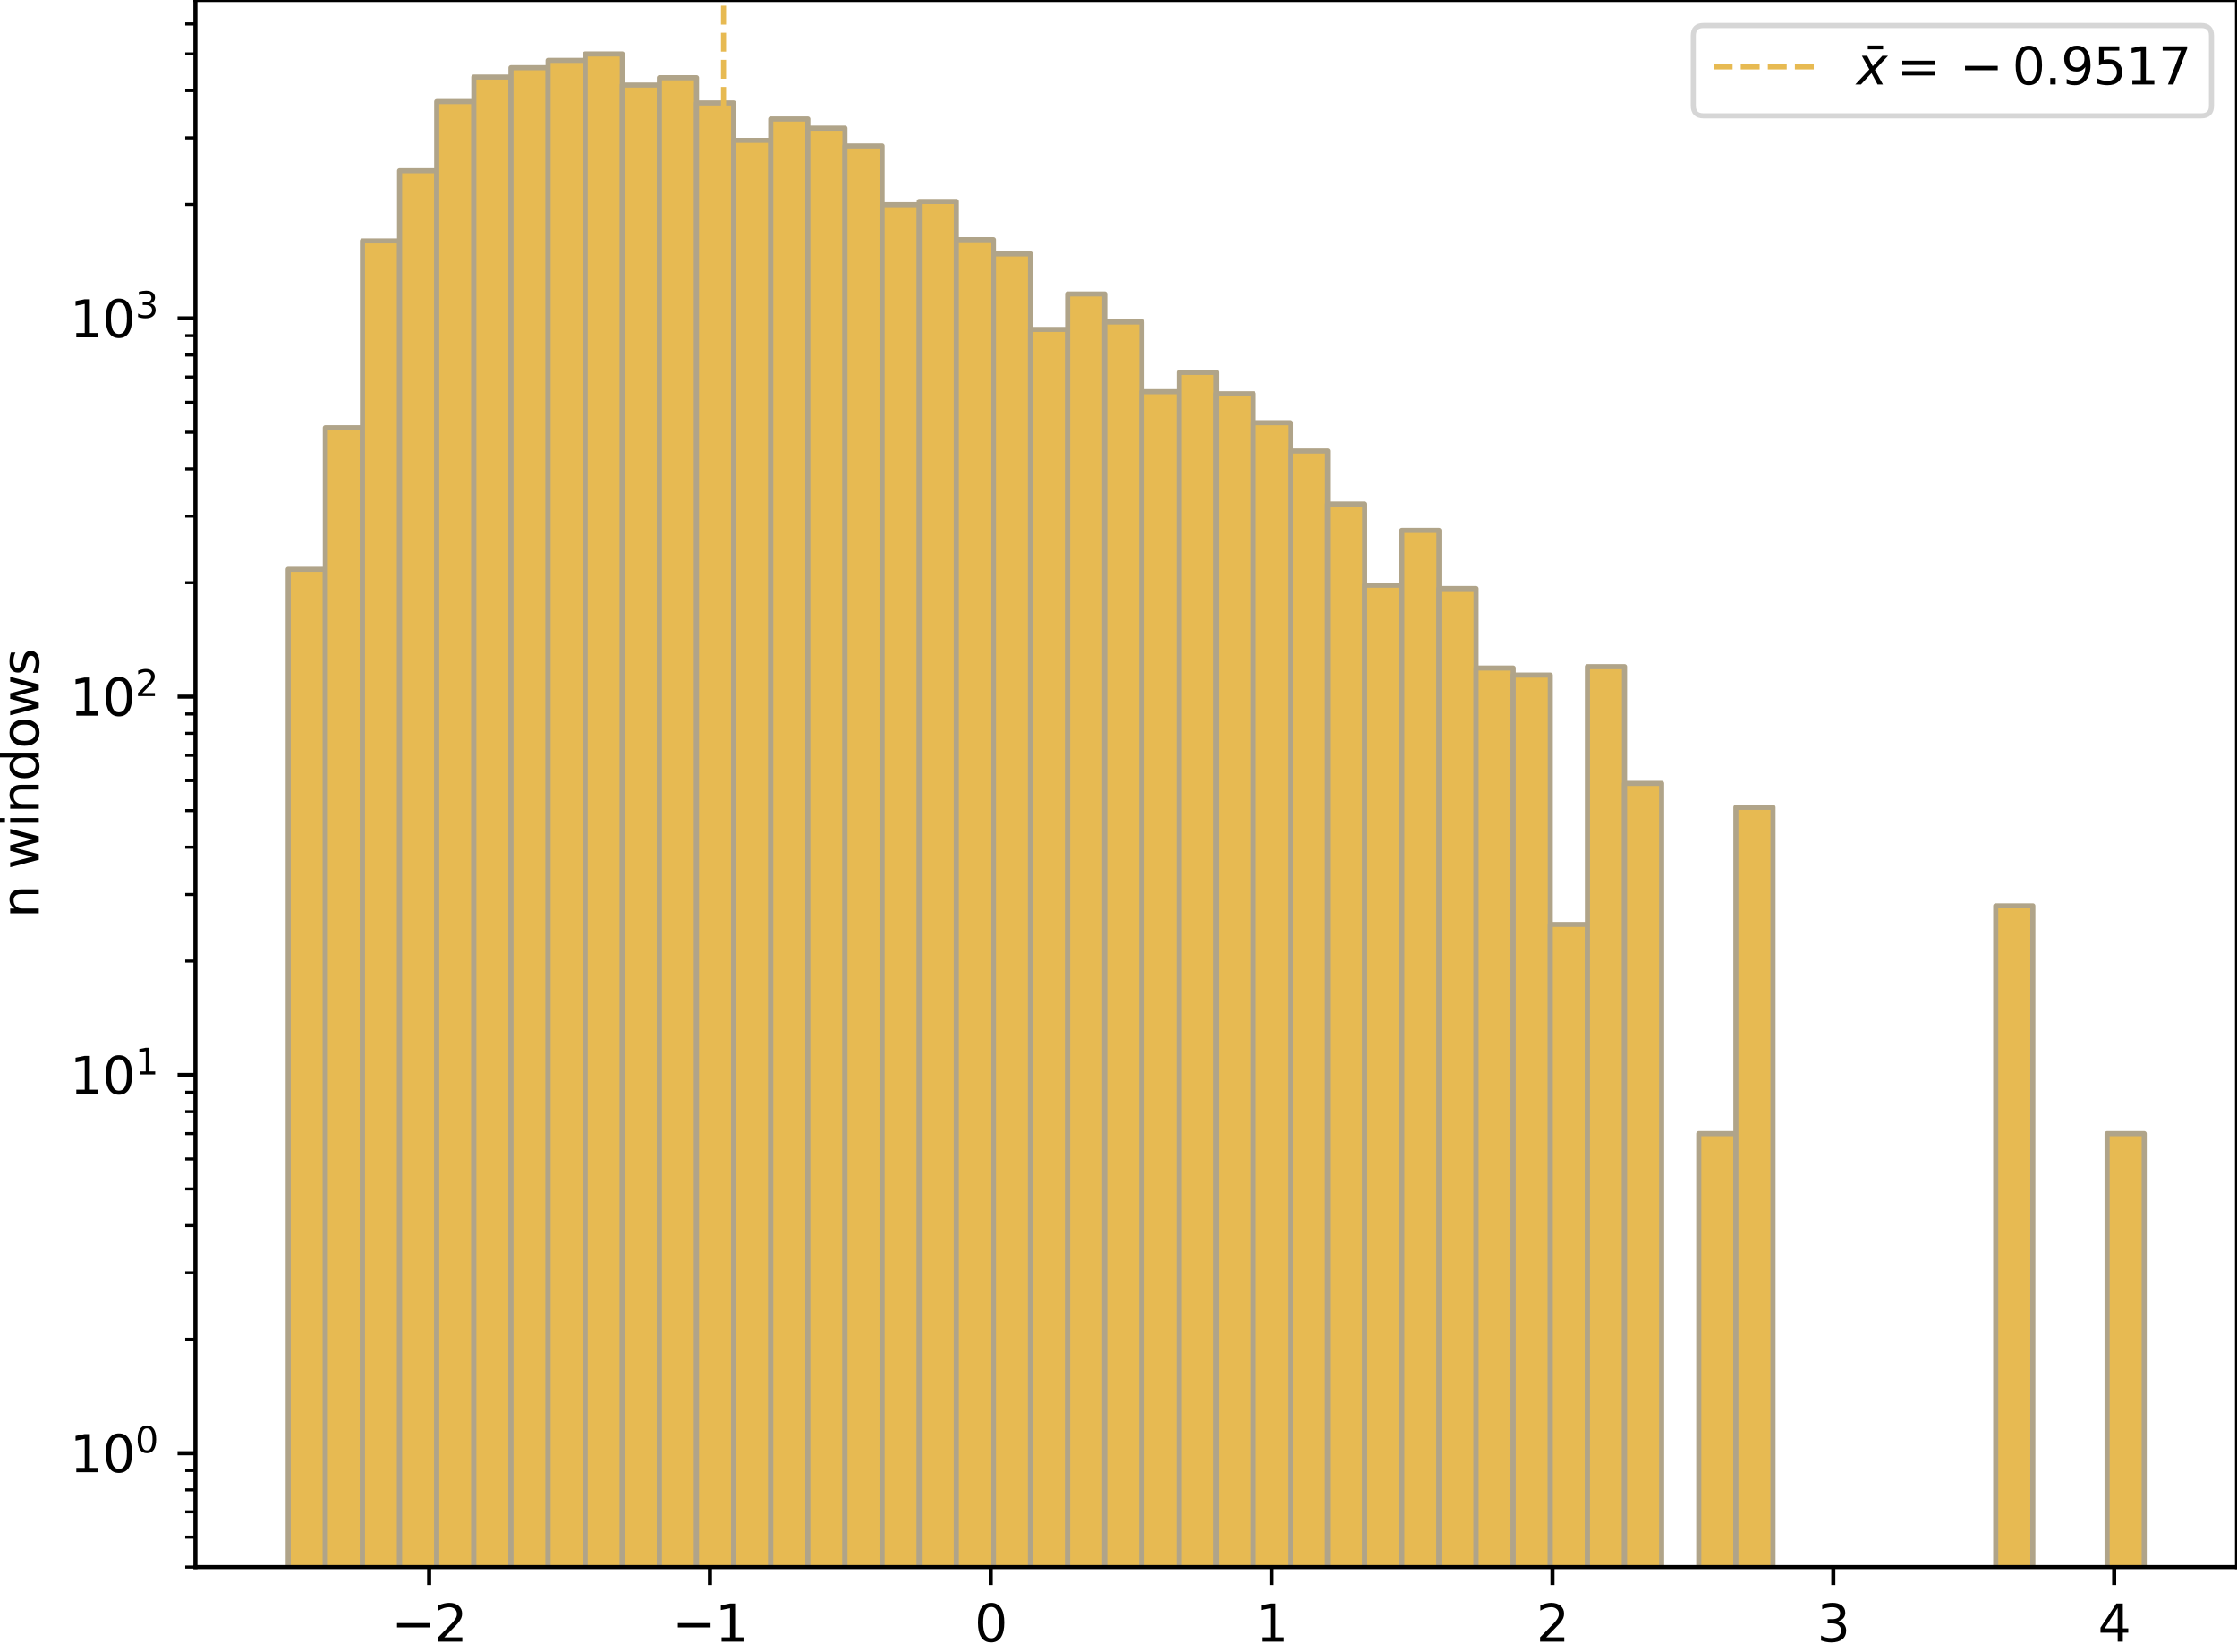 <?xml version="1.0" encoding="utf-8" standalone="no"?>
<!DOCTYPE svg PUBLIC "-//W3C//DTD SVG 1.1//EN"
  "http://www.w3.org/Graphics/SVG/1.1/DTD/svg11.dtd">
<svg height="323.598pt" version="1.1" viewBox="0 0 438.173 323.598" width="438.173pt" xmlns="http://www.w3.org/2000/svg" xmlns:xlink="http://www.w3.org/1999/xlink">
 <defs>
  <style type="text/css">*{stroke-linecap:butt;stroke-linejoin:round;}</style>
 </defs>
 <g id="figure_1">
  <g id="patch_1">
   <path d="M 0 323.598 
L 438.173 323.598 
L 438.173 0 
L 0 0 
z
" style="fill:#ffffff;"/>
  </g>
  <g id="axes_1">
   <g id="patch_2">
    <path d="M 38.278 306.92 
L 438.173 306.92 
L 438.173 0 
L 38.278 0 
z
" style="fill:#ffffff;"/>
   </g>
   <g id="patch_3">
    <path clip-path="url(#p93cbe5213c)" d="M 56.455 74373.311 
L 63.726 74373.311 
L 63.726 111.512 
L 56.455 111.512 
z
" style="fill:#e7ba52;stroke:#b0a489;stroke-linejoin:miter;"/>
   </g>
   <g id="patch_4">
    <path clip-path="url(#p93cbe5213c)" d="M 63.726 74373.311 
L 70.997 74373.311 
L 70.997 83.765 
L 63.726 83.765 
z
" style="fill:#e7ba52;stroke:#b0a489;stroke-linejoin:miter;"/>
   </g>
   <g id="patch_5">
    <path clip-path="url(#p93cbe5213c)" d="M 70.997 74373.311 
L 78.268 74373.311 
L 78.268 47.188 
L 70.997 47.188 
z
" style="fill:#e7ba52;stroke:#b0a489;stroke-linejoin:miter;"/>
   </g>
   <g id="patch_6">
    <path clip-path="url(#p93cbe5213c)" d="M 78.268 74373.311 
L 85.538 74373.311 
L 85.538 33.426 
L 78.268 33.426 
z
" style="fill:#e7ba52;stroke:#b0a489;stroke-linejoin:miter;"/>
   </g>
   <g id="patch_7">
    <path clip-path="url(#p93cbe5213c)" d="M 85.538 74373.311 
L 92.809 74373.311 
L 92.809 19.89 
L 85.538 19.89 
z
" style="fill:#e7ba52;stroke:#b0a489;stroke-linejoin:miter;"/>
   </g>
   <g id="patch_8">
    <path clip-path="url(#p93cbe5213c)" d="M 92.809 74373.311 
L 100.08 74373.311 
L 100.08 15.091 
L 92.809 15.091 
z
" style="fill:#e7ba52;stroke:#b0a489;stroke-linejoin:miter;"/>
   </g>
   <g id="patch_9">
    <path clip-path="url(#p93cbe5213c)" d="M 100.08 74373.311 
L 107.351 74373.311 
L 107.351 13.262 
L 100.08 13.262 
z
" style="fill:#e7ba52;stroke:#b0a489;stroke-linejoin:miter;"/>
   </g>
   <g id="patch_10">
    <path clip-path="url(#p93cbe5213c)" d="M 107.351 74373.311 
L 114.622 74373.311 
L 114.622 11.832 
L 107.351 11.832 
z
" style="fill:#e7ba52;stroke:#b0a489;stroke-linejoin:miter;"/>
   </g>
   <g id="patch_11">
    <path clip-path="url(#p93cbe5213c)" d="M 114.622 74373.311 
L 121.892 74373.311 
L 121.892 10.572 
L 114.622 10.572 
z
" style="fill:#e7ba52;stroke:#b0a489;stroke-linejoin:miter;"/>
   </g>
   <g id="patch_12">
    <path clip-path="url(#p93cbe5213c)" d="M 121.892 74373.311 
L 129.163 74373.311 
L 129.163 16.654 
L 121.892 16.654 
z
" style="fill:#e7ba52;stroke:#b0a489;stroke-linejoin:miter;"/>
   </g>
   <g id="patch_13">
    <path clip-path="url(#p93cbe5213c)" d="M 129.163 74373.311 
L 136.434 74373.311 
L 136.434 15.224 
L 129.163 15.224 
z
" style="fill:#e7ba52;stroke:#b0a489;stroke-linejoin:miter;"/>
   </g>
   <g id="patch_14">
    <path clip-path="url(#p93cbe5213c)" d="M 136.434 74373.311 
L 143.705 74373.311 
L 143.705 20.158 
L 136.434 20.158 
z
" style="fill:#e7ba52;stroke:#b0a489;stroke-linejoin:miter;"/>
   </g>
   <g id="patch_15">
    <path clip-path="url(#p93cbe5213c)" d="M 143.705 74373.311 
L 150.976 74373.311 
L 150.976 27.488 
L 143.705 27.488 
z
" style="fill:#e7ba52;stroke:#b0a489;stroke-linejoin:miter;"/>
   </g>
   <g id="patch_16">
    <path clip-path="url(#p93cbe5213c)" d="M 150.976 74373.311 
L 158.247 74373.311 
L 158.247 23.298 
L 150.976 23.298 
z
" style="fill:#e7ba52;stroke:#b0a489;stroke-linejoin:miter;"/>
   </g>
   <g id="patch_17">
    <path clip-path="url(#p93cbe5213c)" d="M 158.247 74373.311 
L 165.517 74373.311 
L 165.517 25.096 
L 158.247 25.096 
z
" style="fill:#e7ba52;stroke:#b0a489;stroke-linejoin:miter;"/>
   </g>
   <g id="patch_18">
    <path clip-path="url(#p93cbe5213c)" d="M 165.517 74373.311 
L 172.788 74373.311 
L 172.788 28.573 
L 165.517 28.573 
z
" style="fill:#e7ba52;stroke:#b0a489;stroke-linejoin:miter;"/>
   </g>
   <g id="patch_19">
    <path clip-path="url(#p93cbe5213c)" d="M 172.788 74373.311 
L 180.059 74373.311 
L 180.059 40.096 
L 172.788 40.096 
z
" style="fill:#e7ba52;stroke:#b0a489;stroke-linejoin:miter;"/>
   </g>
   <g id="patch_20">
    <path clip-path="url(#p93cbe5213c)" d="M 180.059 74373.311 
L 187.33 74373.311 
L 187.33 39.458 
L 180.059 39.458 
z
" style="fill:#e7ba52;stroke:#b0a489;stroke-linejoin:miter;"/>
   </g>
   <g id="patch_21">
    <path clip-path="url(#p93cbe5213c)" d="M 187.33 74373.311 
L 194.601 74373.311 
L 194.601 46.948 
L 187.33 46.948 
z
" style="fill:#e7ba52;stroke:#b0a489;stroke-linejoin:miter;"/>
   </g>
   <g id="patch_22">
    <path clip-path="url(#p93cbe5213c)" d="M 194.601 74373.311 
L 201.871 74373.311 
L 201.871 49.737 
L 194.601 49.737 
z
" style="fill:#e7ba52;stroke:#b0a489;stroke-linejoin:miter;"/>
   </g>
   <g id="patch_23">
    <path clip-path="url(#p93cbe5213c)" d="M 201.871 74373.311 
L 209.142 74373.311 
L 209.142 64.514 
L 201.871 64.514 
z
" style="fill:#e7ba52;stroke:#b0a489;stroke-linejoin:miter;"/>
   </g>
   <g id="patch_24">
    <path clip-path="url(#p93cbe5213c)" d="M 209.142 74373.311 
L 216.413 74373.311 
L 216.413 57.575 
L 209.142 57.575 
z
" style="fill:#e7ba52;stroke:#b0a489;stroke-linejoin:miter;"/>
   </g>
   <g id="patch_25">
    <path clip-path="url(#p93cbe5213c)" d="M 216.413 74373.311 
L 223.684 74373.311 
L 223.684 63.067 
L 216.413 63.067 
z
" style="fill:#e7ba52;stroke:#b0a489;stroke-linejoin:miter;"/>
   </g>
   <g id="patch_26">
    <path clip-path="url(#p93cbe5213c)" d="M 223.684 74373.311 
L 230.955 74373.311 
L 230.955 76.711 
L 223.684 76.711 
z
" style="fill:#e7ba52;stroke:#b0a489;stroke-linejoin:miter;"/>
   </g>
   <g id="patch_27">
    <path clip-path="url(#p93cbe5213c)" d="M 230.955 74373.311 
L 238.226 74373.311 
L 238.226 72.921 
L 230.955 72.921 
z
" style="fill:#e7ba52;stroke:#b0a489;stroke-linejoin:miter;"/>
   </g>
   <g id="patch_28">
    <path clip-path="url(#p93cbe5213c)" d="M 238.226 74373.311 
L 245.496 74373.311 
L 245.496 77.116 
L 238.226 77.116 
z
" style="fill:#e7ba52;stroke:#b0a489;stroke-linejoin:miter;"/>
   </g>
   <g id="patch_29">
    <path clip-path="url(#p93cbe5213c)" d="M 245.496 74373.311 
L 252.767 74373.311 
L 252.767 82.779 
L 245.496 82.779 
z
" style="fill:#e7ba52;stroke:#b0a489;stroke-linejoin:miter;"/>
   </g>
   <g id="patch_30">
    <path clip-path="url(#p93cbe5213c)" d="M 252.767 74373.311 
L 260.038 74373.311 
L 260.038 88.331 
L 252.767 88.331 
z
" style="fill:#e7ba52;stroke:#b0a489;stroke-linejoin:miter;"/>
   </g>
   <g id="patch_31">
    <path clip-path="url(#p93cbe5213c)" d="M 260.038 74373.311 
L 267.309 74373.311 
L 267.309 98.714 
L 260.038 98.714 
z
" style="fill:#e7ba52;stroke:#b0a489;stroke-linejoin:miter;"/>
   </g>
   <g id="patch_32">
    <path clip-path="url(#p93cbe5213c)" d="M 267.309 74373.311 
L 274.58 74373.311 
L 274.58 114.623 
L 267.309 114.623 
z
" style="fill:#e7ba52;stroke:#b0a489;stroke-linejoin:miter;"/>
   </g>
   <g id="patch_33">
    <path clip-path="url(#p93cbe5213c)" d="M 274.58 74373.311 
L 281.85 74373.311 
L 281.85 103.89 
L 274.58 103.89 
z
" style="fill:#e7ba52;stroke:#b0a489;stroke-linejoin:miter;"/>
   </g>
   <g id="patch_34">
    <path clip-path="url(#p93cbe5213c)" d="M 281.85 74373.311 
L 289.121 74373.311 
L 289.121 115.283 
L 281.85 115.283 
z
" style="fill:#e7ba52;stroke:#b0a489;stroke-linejoin:miter;"/>
   </g>
   <g id="patch_35">
    <path clip-path="url(#p93cbe5213c)" d="M 289.121 74373.311 
L 296.392 74373.311 
L 296.392 130.843 
L 289.121 130.843 
z
" style="fill:#e7ba52;stroke:#b0a489;stroke-linejoin:miter;"/>
   </g>
   <g id="patch_36">
    <path clip-path="url(#p93cbe5213c)" d="M 296.392 74373.311 
L 303.663 74373.311 
L 303.663 132.224 
L 296.392 132.224 
z
" style="fill:#e7ba52;stroke:#b0a489;stroke-linejoin:miter;"/>
   </g>
   <g id="patch_37">
    <path clip-path="url(#p93cbe5213c)" d="M 303.663 74373.311 
L 310.934 74373.311 
L 310.934 181.046 
L 303.663 181.046 
z
" style="fill:#e7ba52;stroke:#b0a489;stroke-linejoin:miter;"/>
   </g>
   <g id="patch_38">
    <path clip-path="url(#p93cbe5213c)" d="M 310.934 74373.311 
L 318.204 74373.311 
L 318.204 130.573 
L 310.934 130.573 
z
" style="fill:#e7ba52;stroke:#b0a489;stroke-linejoin:miter;"/>
   </g>
   <g id="patch_39">
    <path clip-path="url(#p93cbe5213c)" d="M 318.204 74373.311 
L 325.475 74373.311 
L 325.475 153.417 
L 318.204 153.417 
z
" style="fill:#e7ba52;stroke:#b0a489;stroke-linejoin:miter;"/>
   </g>
   <g id="patch_40">
    <path clip-path="url(#p93cbe5213c)" d="M 325.475 74373.311 
L 332.746 74373.311 
L 332.746 74373.311 
L 325.475 74373.311 
z
" style="fill:#e7ba52;stroke:#b0a489;stroke-linejoin:miter;"/>
   </g>
   <g id="patch_41">
    <path clip-path="url(#p93cbe5213c)" d="M 332.746 74373.311 
L 340.017 74373.311 
L 340.017 222.005 
L 332.746 222.005 
z
" style="fill:#e7ba52;stroke:#b0a489;stroke-linejoin:miter;"/>
   </g>
   <g id="patch_42">
    <path clip-path="url(#p93cbe5213c)" d="M 340.017 74373.311 
L 347.288 74373.311 
L 347.288 158.105 
L 340.017 158.105 
z
" style="fill:#e7ba52;stroke:#b0a489;stroke-linejoin:miter;"/>
   </g>
   <g id="patch_43">
    <path clip-path="url(#p93cbe5213c)" d="M 347.288 74373.311 
L 354.559 74373.311 
L 354.559 74373.311 
L 347.288 74373.311 
z
" style="fill:#e7ba52;stroke:#b0a489;stroke-linejoin:miter;"/>
   </g>
   <g id="patch_44">
    <path clip-path="url(#p93cbe5213c)" d="M 354.559 74373.311 
L 361.829 74373.311 
L 361.829 74373.311 
L 354.559 74373.311 
z
" style="fill:#e7ba52;stroke:#b0a489;stroke-linejoin:miter;"/>
   </g>
   <g id="patch_45">
    <path clip-path="url(#p93cbe5213c)" d="M 361.829 74373.311 
L 369.1 74373.311 
L 369.1 74373.311 
L 361.829 74373.311 
z
" style="fill:#e7ba52;stroke:#b0a489;stroke-linejoin:miter;"/>
   </g>
   <g id="patch_46">
    <path clip-path="url(#p93cbe5213c)" d="M 369.1 74373.311 
L 376.371 74373.311 
L 376.371 74373.311 
L 369.1 74373.311 
z
" style="fill:#e7ba52;stroke:#b0a489;stroke-linejoin:miter;"/>
   </g>
   <g id="patch_47">
    <path clip-path="url(#p93cbe5213c)" d="M 376.371 74373.311 
L 383.642 74373.311 
L 383.642 74373.311 
L 376.371 74373.311 
z
" style="fill:#e7ba52;stroke:#b0a489;stroke-linejoin:miter;"/>
   </g>
   <g id="patch_48">
    <path clip-path="url(#p93cbe5213c)" d="M 383.642 74373.311 
L 390.913 74373.311 
L 390.913 74373.311 
L 383.642 74373.311 
z
" style="fill:#e7ba52;stroke:#b0a489;stroke-linejoin:miter;"/>
   </g>
   <g id="patch_49">
    <path clip-path="url(#p93cbe5213c)" d="M 390.913 74373.311 
L 398.183 74373.311 
L 398.183 177.399 
L 390.913 177.399 
z
" style="fill:#e7ba52;stroke:#b0a489;stroke-linejoin:miter;"/>
   </g>
   <g id="patch_50">
    <path clip-path="url(#p93cbe5213c)" d="M 398.183 74373.311 
L 405.454 74373.311 
L 405.454 74373.311 
L 398.183 74373.311 
z
" style="fill:#e7ba52;stroke:#b0a489;stroke-linejoin:miter;"/>
   </g>
   <g id="patch_51">
    <path clip-path="url(#p93cbe5213c)" d="M 405.454 74373.311 
L 412.725 74373.311 
L 412.725 74373.311 
L 405.454 74373.311 
z
" style="fill:#e7ba52;stroke:#b0a489;stroke-linejoin:miter;"/>
   </g>
   <g id="patch_52">
    <path clip-path="url(#p93cbe5213c)" d="M 412.725 74373.311 
L 419.996 74373.311 
L 419.996 222.005 
L 412.725 222.005 
z
" style="fill:#e7ba52;stroke:#b0a489;stroke-linejoin:miter;"/>
   </g>
   <g id="matplotlib.axis_1">
    <g id="xtick_1">
     <g id="line2d_1">
      <defs>
       <path d="M 0 0 
L 0 3.5 
" id="m655dcf38b6" style="stroke:#000000;stroke-width:0.8;"/>
      </defs>
      <g>
       <use style="stroke:#000000;stroke-width:0.8;" x="84.055" xlink:href="#m655dcf38b6" y="306.92"/>
      </g>
     </g>
     <g id="text_1">
      <!-- −2 -->
      <g transform="translate(76.684 321.518)scale(0.1 -0.1)">
       <defs>
        <path d="M 678 2272 
L 4684 2272 
L 4684 1741 
L 678 1741 
L 678 2272 
z
" id="DejaVuSans-2212" transform="scale(0.016)"/>
        <path d="M 1228 531 
L 3431 531 
L 3431 0 
L 469 0 
L 469 531 
Q 828 903 1448 1529 
Q 2069 2156 2228 2338 
Q 2531 2678 2651 2914 
Q 2772 3150 2772 3378 
Q 2772 3750 2511 3984 
Q 2250 4219 1831 4219 
Q 1534 4219 1204 4116 
Q 875 4013 500 3803 
L 500 4441 
Q 881 4594 1212 4672 
Q 1544 4750 1819 4750 
Q 2544 4750 2975 4387 
Q 3406 4025 3406 3419 
Q 3406 3131 3298 2873 
Q 3191 2616 2906 2266 
Q 2828 2175 2409 1742 
Q 1991 1309 1228 531 
z
" id="DejaVuSans-32" transform="scale(0.016)"/>
       </defs>
       <use xlink:href="#DejaVuSans-2212"/>
       <use x="83.789" xlink:href="#DejaVuSans-32"/>
      </g>
     </g>
    </g>
    <g id="xtick_2">
     <g id="line2d_2">
      <g>
       <use style="stroke:#000000;stroke-width:0.8;" x="139.065" xlink:href="#m655dcf38b6" y="306.92"/>
      </g>
     </g>
     <g id="text_2">
      <!-- −1 -->
      <g transform="translate(131.693 321.518)scale(0.1 -0.1)">
       <defs>
        <path d="M 794 531 
L 1825 531 
L 1825 4091 
L 703 3866 
L 703 4441 
L 1819 4666 
L 2450 4666 
L 2450 531 
L 3481 531 
L 3481 0 
L 794 0 
L 794 531 
z
" id="DejaVuSans-31" transform="scale(0.016)"/>
       </defs>
       <use xlink:href="#DejaVuSans-2212"/>
       <use x="83.789" xlink:href="#DejaVuSans-31"/>
      </g>
     </g>
    </g>
    <g id="xtick_3">
     <g id="line2d_3">
      <g>
       <use style="stroke:#000000;stroke-width:0.8;" x="194.074" xlink:href="#m655dcf38b6" y="306.92"/>
      </g>
     </g>
     <g id="text_3">
      <!-- 0 -->
      <g transform="translate(190.893 321.518)scale(0.1 -0.1)">
       <defs>
        <path d="M 2034 4250 
Q 1547 4250 1301 3770 
Q 1056 3291 1056 2328 
Q 1056 1369 1301 889 
Q 1547 409 2034 409 
Q 2525 409 2770 889 
Q 3016 1369 3016 2328 
Q 3016 3291 2770 3770 
Q 2525 4250 2034 4250 
z
M 2034 4750 
Q 2819 4750 3233 4129 
Q 3647 3509 3647 2328 
Q 3647 1150 3233 529 
Q 2819 -91 2034 -91 
Q 1250 -91 836 529 
Q 422 1150 422 2328 
Q 422 3509 836 4129 
Q 1250 4750 2034 4750 
z
" id="DejaVuSans-30" transform="scale(0.016)"/>
       </defs>
       <use xlink:href="#DejaVuSans-30"/>
      </g>
     </g>
    </g>
    <g id="xtick_4">
     <g id="line2d_4">
      <g>
       <use style="stroke:#000000;stroke-width:0.8;" x="249.084" xlink:href="#m655dcf38b6" y="306.92"/>
      </g>
     </g>
     <g id="text_4">
      <!-- 1 -->
      <g transform="translate(245.903 321.518)scale(0.1 -0.1)">
       <use xlink:href="#DejaVuSans-31"/>
      </g>
     </g>
    </g>
    <g id="xtick_5">
     <g id="line2d_5">
      <g>
       <use style="stroke:#000000;stroke-width:0.8;" x="304.094" xlink:href="#m655dcf38b6" y="306.92"/>
      </g>
     </g>
     <g id="text_5">
      <!-- 2 -->
      <g transform="translate(300.913 321.518)scale(0.1 -0.1)">
       <use xlink:href="#DejaVuSans-32"/>
      </g>
     </g>
    </g>
    <g id="xtick_6">
     <g id="line2d_6">
      <g>
       <use style="stroke:#000000;stroke-width:0.8;" x="359.104" xlink:href="#m655dcf38b6" y="306.92"/>
      </g>
     </g>
     <g id="text_6">
      <!-- 3 -->
      <g transform="translate(355.923 321.518)scale(0.1 -0.1)">
       <defs>
        <path d="M 2597 2516 
Q 3050 2419 3304 2112 
Q 3559 1806 3559 1356 
Q 3559 666 3084 287 
Q 2609 -91 1734 -91 
Q 1441 -91 1130 -33 
Q 819 25 488 141 
L 488 750 
Q 750 597 1062 519 
Q 1375 441 1716 441 
Q 2309 441 2620 675 
Q 2931 909 2931 1356 
Q 2931 1769 2642 2001 
Q 2353 2234 1838 2234 
L 1294 2234 
L 1294 2753 
L 1863 2753 
Q 2328 2753 2575 2939 
Q 2822 3125 2822 3475 
Q 2822 3834 2567 4026 
Q 2313 4219 1838 4219 
Q 1578 4219 1281 4162 
Q 984 4106 628 3988 
L 628 4550 
Q 988 4650 1302 4700 
Q 1616 4750 1894 4750 
Q 2613 4750 3031 4423 
Q 3450 4097 3450 3541 
Q 3450 3153 3228 2886 
Q 3006 2619 2597 2516 
z
" id="DejaVuSans-33" transform="scale(0.016)"/>
       </defs>
       <use xlink:href="#DejaVuSans-33"/>
      </g>
     </g>
    </g>
    <g id="xtick_7">
     <g id="line2d_7">
      <g>
       <use style="stroke:#000000;stroke-width:0.8;" x="414.114" xlink:href="#m655dcf38b6" y="306.92"/>
      </g>
     </g>
     <g id="text_7">
      <!-- 4 -->
      <g transform="translate(410.932 321.518)scale(0.1 -0.1)">
       <defs>
        <path d="M 2419 4116 
L 825 1625 
L 2419 1625 
L 2419 4116 
z
M 2253 4666 
L 3047 4666 
L 3047 1625 
L 3713 1625 
L 3713 1100 
L 3047 1100 
L 3047 0 
L 2419 0 
L 2419 1100 
L 313 1100 
L 313 1709 
L 2253 4666 
z
" id="DejaVuSans-34" transform="scale(0.016)"/>
       </defs>
       <use xlink:href="#DejaVuSans-34"/>
      </g>
     </g>
    </g>
   </g>
   <g id="matplotlib.axis_2">
    <g id="ytick_1">
     <g id="line2d_8">
      <defs>
       <path d="M 0 0 
L -3.5 0 
" id="mc2b35e697c" style="stroke:#000000;stroke-width:0.8;"/>
      </defs>
      <g>
       <use style="stroke:#000000;stroke-width:0.8;" x="38.278" xlink:href="#mc2b35e697c" y="284.617"/>
      </g>
     </g>
     <g id="text_8">
      <!-- $\mathdefault{10^{0}}$ -->
      <g transform="translate(13.678 288.416)scale(0.1 -0.1)">
       <use transform="translate(0 0.766)" xlink:href="#DejaVuSans-31"/>
       <use transform="translate(63.623 0.766)" xlink:href="#DejaVuSans-30"/>
       <use transform="translate(128.203 39.047)scale(0.7)" xlink:href="#DejaVuSans-30"/>
      </g>
     </g>
    </g>
    <g id="ytick_2">
     <g id="line2d_9">
      <g>
       <use style="stroke:#000000;stroke-width:0.8;" x="38.278" xlink:href="#mc2b35e697c" y="210.528"/>
      </g>
     </g>
     <g id="text_9">
      <!-- $\mathdefault{10^{1}}$ -->
      <g transform="translate(13.678 214.328)scale(0.1 -0.1)">
       <use transform="translate(0 0.684)" xlink:href="#DejaVuSans-31"/>
       <use transform="translate(63.623 0.684)" xlink:href="#DejaVuSans-30"/>
       <use transform="translate(128.203 38.966)scale(0.7)" xlink:href="#DejaVuSans-31"/>
      </g>
     </g>
    </g>
    <g id="ytick_3">
     <g id="line2d_10">
      <g>
       <use style="stroke:#000000;stroke-width:0.8;" x="38.278" xlink:href="#mc2b35e697c" y="136.44"/>
      </g>
     </g>
     <g id="text_10">
      <!-- $\mathdefault{10^{2}}$ -->
      <g transform="translate(13.678 140.239)scale(0.1 -0.1)">
       <use transform="translate(0 0.766)" xlink:href="#DejaVuSans-31"/>
       <use transform="translate(63.623 0.766)" xlink:href="#DejaVuSans-30"/>
       <use transform="translate(128.203 39.047)scale(0.7)" xlink:href="#DejaVuSans-32"/>
      </g>
     </g>
    </g>
    <g id="ytick_4">
     <g id="line2d_11">
      <g>
       <use style="stroke:#000000;stroke-width:0.8;" x="38.278" xlink:href="#mc2b35e697c" y="62.351"/>
      </g>
     </g>
     <g id="text_11">
      <!-- $\mathdefault{10^{3}}$ -->
      <g transform="translate(13.678 66.15)scale(0.1 -0.1)">
       <use transform="translate(0 0.766)" xlink:href="#DejaVuSans-31"/>
       <use transform="translate(63.623 0.766)" xlink:href="#DejaVuSans-30"/>
       <use transform="translate(128.203 39.047)scale(0.7)" xlink:href="#DejaVuSans-33"/>
      </g>
     </g>
    </g>
    <g id="ytick_5">
     <g id="line2d_12">
      <defs>
       <path d="M 0 0 
L -2 0 
" id="mb5b64c7f2e" style="stroke:#000000;stroke-width:0.6;"/>
      </defs>
      <g>
       <use style="stroke:#000000;stroke-width:0.6;" x="38.278" xlink:href="#mb5b64c7f2e" y="306.92"/>
      </g>
     </g>
    </g>
    <g id="ytick_6">
     <g id="line2d_13">
      <g>
       <use style="stroke:#000000;stroke-width:0.6;" x="38.278" xlink:href="#mb5b64c7f2e" y="301.054"/>
      </g>
     </g>
    </g>
    <g id="ytick_7">
     <g id="line2d_14">
      <g>
       <use style="stroke:#000000;stroke-width:0.6;" x="38.278" xlink:href="#mb5b64c7f2e" y="296.094"/>
      </g>
     </g>
    </g>
    <g id="ytick_8">
     <g id="line2d_15">
      <g>
       <use style="stroke:#000000;stroke-width:0.6;" x="38.278" xlink:href="#mb5b64c7f2e" y="291.797"/>
      </g>
     </g>
    </g>
    <g id="ytick_9">
     <g id="line2d_16">
      <g>
       <use style="stroke:#000000;stroke-width:0.6;" x="38.278" xlink:href="#mb5b64c7f2e" y="288.007"/>
      </g>
     </g>
    </g>
    <g id="ytick_10">
     <g id="line2d_17">
      <g>
       <use style="stroke:#000000;stroke-width:0.6;" x="38.278" xlink:href="#mb5b64c7f2e" y="262.314"/>
      </g>
     </g>
    </g>
    <g id="ytick_11">
     <g id="line2d_18">
      <g>
       <use style="stroke:#000000;stroke-width:0.6;" x="38.278" xlink:href="#mb5b64c7f2e" y="249.268"/>
      </g>
     </g>
    </g>
    <g id="ytick_12">
     <g id="line2d_19">
      <g>
       <use style="stroke:#000000;stroke-width:0.6;" x="38.278" xlink:href="#mb5b64c7f2e" y="240.011"/>
      </g>
     </g>
    </g>
    <g id="ytick_13">
     <g id="line2d_20">
      <g>
       <use style="stroke:#000000;stroke-width:0.6;" x="38.278" xlink:href="#mb5b64c7f2e" y="232.831"/>
      </g>
     </g>
    </g>
    <g id="ytick_14">
     <g id="line2d_21">
      <g>
       <use style="stroke:#000000;stroke-width:0.6;" x="38.278" xlink:href="#mb5b64c7f2e" y="226.965"/>
      </g>
     </g>
    </g>
    <g id="ytick_15">
     <g id="line2d_22">
      <g>
       <use style="stroke:#000000;stroke-width:0.6;" x="38.278" xlink:href="#mb5b64c7f2e" y="222.005"/>
      </g>
     </g>
    </g>
    <g id="ytick_16">
     <g id="line2d_23">
      <g>
       <use style="stroke:#000000;stroke-width:0.6;" x="38.278" xlink:href="#mb5b64c7f2e" y="217.708"/>
      </g>
     </g>
    </g>
    <g id="ytick_17">
     <g id="line2d_24">
      <g>
       <use style="stroke:#000000;stroke-width:0.6;" x="38.278" xlink:href="#mb5b64c7f2e" y="213.918"/>
      </g>
     </g>
    </g>
    <g id="ytick_18">
     <g id="line2d_25">
      <g>
       <use style="stroke:#000000;stroke-width:0.6;" x="38.278" xlink:href="#mb5b64c7f2e" y="188.225"/>
      </g>
     </g>
    </g>
    <g id="ytick_19">
     <g id="line2d_26">
      <g>
       <use style="stroke:#000000;stroke-width:0.6;" x="38.278" xlink:href="#mb5b64c7f2e" y="175.179"/>
      </g>
     </g>
    </g>
    <g id="ytick_20">
     <g id="line2d_27">
      <g>
       <use style="stroke:#000000;stroke-width:0.6;" x="38.278" xlink:href="#mb5b64c7f2e" y="165.923"/>
      </g>
     </g>
    </g>
    <g id="ytick_21">
     <g id="line2d_28">
      <g>
       <use style="stroke:#000000;stroke-width:0.6;" x="38.278" xlink:href="#mb5b64c7f2e" y="158.743"/>
      </g>
     </g>
    </g>
    <g id="ytick_22">
     <g id="line2d_29">
      <g>
       <use style="stroke:#000000;stroke-width:0.6;" x="38.278" xlink:href="#mb5b64c7f2e" y="152.876"/>
      </g>
     </g>
    </g>
    <g id="ytick_23">
     <g id="line2d_30">
      <g>
       <use style="stroke:#000000;stroke-width:0.6;" x="38.278" xlink:href="#mb5b64c7f2e" y="147.916"/>
      </g>
     </g>
    </g>
    <g id="ytick_24">
     <g id="line2d_31">
      <g>
       <use style="stroke:#000000;stroke-width:0.6;" x="38.278" xlink:href="#mb5b64c7f2e" y="143.62"/>
      </g>
     </g>
    </g>
    <g id="ytick_25">
     <g id="line2d_32">
      <g>
       <use style="stroke:#000000;stroke-width:0.6;" x="38.278" xlink:href="#mb5b64c7f2e" y="139.83"/>
      </g>
     </g>
    </g>
    <g id="ytick_26">
     <g id="line2d_33">
      <g>
       <use style="stroke:#000000;stroke-width:0.6;" x="38.278" xlink:href="#mb5b64c7f2e" y="114.137"/>
      </g>
     </g>
    </g>
    <g id="ytick_27">
     <g id="line2d_34">
      <g>
       <use style="stroke:#000000;stroke-width:0.6;" x="38.278" xlink:href="#mb5b64c7f2e" y="101.09"/>
      </g>
     </g>
    </g>
    <g id="ytick_28">
     <g id="line2d_35">
      <g>
       <use style="stroke:#000000;stroke-width:0.6;" x="38.278" xlink:href="#mb5b64c7f2e" y="91.834"/>
      </g>
     </g>
    </g>
    <g id="ytick_29">
     <g id="line2d_36">
      <g>
       <use style="stroke:#000000;stroke-width:0.6;" x="38.278" xlink:href="#mb5b64c7f2e" y="84.654"/>
      </g>
     </g>
    </g>
    <g id="ytick_30">
     <g id="line2d_37">
      <g>
       <use style="stroke:#000000;stroke-width:0.6;" x="38.278" xlink:href="#mb5b64c7f2e" y="78.787"/>
      </g>
     </g>
    </g>
    <g id="ytick_31">
     <g id="line2d_38">
      <g>
       <use style="stroke:#000000;stroke-width:0.6;" x="38.278" xlink:href="#mb5b64c7f2e" y="73.827"/>
      </g>
     </g>
    </g>
    <g id="ytick_32">
     <g id="line2d_39">
      <g>
       <use style="stroke:#000000;stroke-width:0.6;" x="38.278" xlink:href="#mb5b64c7f2e" y="69.531"/>
      </g>
     </g>
    </g>
    <g id="ytick_33">
     <g id="line2d_40">
      <g>
       <use style="stroke:#000000;stroke-width:0.6;" x="38.278" xlink:href="#mb5b64c7f2e" y="65.741"/>
      </g>
     </g>
    </g>
    <g id="ytick_34">
     <g id="line2d_41">
      <g>
       <use style="stroke:#000000;stroke-width:0.6;" x="38.278" xlink:href="#mb5b64c7f2e" y="40.048"/>
      </g>
     </g>
    </g>
    <g id="ytick_35">
     <g id="line2d_42">
      <g>
       <use style="stroke:#000000;stroke-width:0.6;" x="38.278" xlink:href="#mb5b64c7f2e" y="27.002"/>
      </g>
     </g>
    </g>
    <g id="ytick_36">
     <g id="line2d_43">
      <g>
       <use style="stroke:#000000;stroke-width:0.6;" x="38.278" xlink:href="#mb5b64c7f2e" y="17.745"/>
      </g>
     </g>
    </g>
    <g id="ytick_37">
     <g id="line2d_44">
      <g>
       <use style="stroke:#000000;stroke-width:0.6;" x="38.278" xlink:href="#mb5b64c7f2e" y="10.565"/>
      </g>
     </g>
    </g>
    <g id="ytick_38">
     <g id="line2d_45">
      <g>
       <use style="stroke:#000000;stroke-width:0.6;" x="38.278" xlink:href="#mb5b64c7f2e" y="4.699"/>
      </g>
     </g>
    </g>
    <g id="text_12">
     <!-- n windows -->
     <g transform="translate(7.598 179.792)rotate(-90)scale(0.1 -0.1)">
      <defs>
       <path d="M 3513 2113 
L 3513 0 
L 2938 0 
L 2938 2094 
Q 2938 2591 2744 2837 
Q 2550 3084 2163 3084 
Q 1697 3084 1428 2787 
Q 1159 2491 1159 1978 
L 1159 0 
L 581 0 
L 581 3500 
L 1159 3500 
L 1159 2956 
Q 1366 3272 1645 3428 
Q 1925 3584 2291 3584 
Q 2894 3584 3203 3211 
Q 3513 2838 3513 2113 
z
" id="DejaVuSans-6e" transform="scale(0.016)"/>
       <path id="DejaVuSans-20" transform="scale(0.016)"/>
       <path d="M 269 3500 
L 844 3500 
L 1563 769 
L 2278 3500 
L 2956 3500 
L 3675 769 
L 4391 3500 
L 4966 3500 
L 4050 0 
L 3372 0 
L 2619 2869 
L 1863 0 
L 1184 0 
L 269 3500 
z
" id="DejaVuSans-77" transform="scale(0.016)"/>
       <path d="M 603 3500 
L 1178 3500 
L 1178 0 
L 603 0 
L 603 3500 
z
M 603 4863 
L 1178 4863 
L 1178 4134 
L 603 4134 
L 603 4863 
z
" id="DejaVuSans-69" transform="scale(0.016)"/>
       <path d="M 2906 2969 
L 2906 4863 
L 3481 4863 
L 3481 0 
L 2906 0 
L 2906 525 
Q 2725 213 2448 61 
Q 2172 -91 1784 -91 
Q 1150 -91 751 415 
Q 353 922 353 1747 
Q 353 2572 751 3078 
Q 1150 3584 1784 3584 
Q 2172 3584 2448 3432 
Q 2725 3281 2906 2969 
z
M 947 1747 
Q 947 1113 1208 752 
Q 1469 391 1925 391 
Q 2381 391 2643 752 
Q 2906 1113 2906 1747 
Q 2906 2381 2643 2742 
Q 2381 3103 1925 3103 
Q 1469 3103 1208 2742 
Q 947 2381 947 1747 
z
" id="DejaVuSans-64" transform="scale(0.016)"/>
       <path d="M 1959 3097 
Q 1497 3097 1228 2736 
Q 959 2375 959 1747 
Q 959 1119 1226 758 
Q 1494 397 1959 397 
Q 2419 397 2687 759 
Q 2956 1122 2956 1747 
Q 2956 2369 2687 2733 
Q 2419 3097 1959 3097 
z
M 1959 3584 
Q 2709 3584 3137 3096 
Q 3566 2609 3566 1747 
Q 3566 888 3137 398 
Q 2709 -91 1959 -91 
Q 1206 -91 779 398 
Q 353 888 353 1747 
Q 353 2609 779 3096 
Q 1206 3584 1959 3584 
z
" id="DejaVuSans-6f" transform="scale(0.016)"/>
       <path d="M 2834 3397 
L 2834 2853 
Q 2591 2978 2328 3040 
Q 2066 3103 1784 3103 
Q 1356 3103 1142 2972 
Q 928 2841 928 2578 
Q 928 2378 1081 2264 
Q 1234 2150 1697 2047 
L 1894 2003 
Q 2506 1872 2764 1633 
Q 3022 1394 3022 966 
Q 3022 478 2636 193 
Q 2250 -91 1575 -91 
Q 1294 -91 989 -36 
Q 684 19 347 128 
L 347 722 
Q 666 556 975 473 
Q 1284 391 1588 391 
Q 1994 391 2212 530 
Q 2431 669 2431 922 
Q 2431 1156 2273 1281 
Q 2116 1406 1581 1522 
L 1381 1569 
Q 847 1681 609 1914 
Q 372 2147 372 2553 
Q 372 3047 722 3315 
Q 1072 3584 1716 3584 
Q 2034 3584 2315 3537 
Q 2597 3491 2834 3397 
z
" id="DejaVuSans-73" transform="scale(0.016)"/>
      </defs>
      <use xlink:href="#DejaVuSans-6e"/>
      <use x="63.379" xlink:href="#DejaVuSans-20"/>
      <use x="95.166" xlink:href="#DejaVuSans-77"/>
      <use x="176.953" xlink:href="#DejaVuSans-69"/>
      <use x="204.736" xlink:href="#DejaVuSans-6e"/>
      <use x="268.115" xlink:href="#DejaVuSans-64"/>
      <use x="331.592" xlink:href="#DejaVuSans-6f"/>
      <use x="392.773" xlink:href="#DejaVuSans-77"/>
      <use x="474.561" xlink:href="#DejaVuSans-73"/>
     </g>
    </g>
   </g>
   <g id="line2d_46">
    <path clip-path="url(#p93cbe5213c)" d="M 141.724 306.92 
L 141.724 0 
" style="fill:none;stroke:#e7ba52;stroke-dasharray:3.7,1.6;stroke-dashoffset:0;"/>
   </g>
   <g id="patch_53">
    <path d="M 38.278 306.92 
L 38.278 0 
" style="fill:none;stroke:#000000;stroke-linecap:square;stroke-linejoin:miter;stroke-width:0.8;"/>
   </g>
   <g id="patch_54">
    <path d="M 438.173 306.92 
L 438.173 0 
" style="fill:none;stroke:#000000;stroke-linecap:square;stroke-linejoin:miter;stroke-width:0.8;"/>
   </g>
   <g id="patch_55">
    <path d="M 38.278 306.92 
L 438.173 306.92 
" style="fill:none;stroke:#000000;stroke-linecap:square;stroke-linejoin:miter;stroke-width:0.8;"/>
   </g>
   <g id="patch_56">
    <path d="M 38.278 0 
L 438.173 0 
" style="fill:none;stroke:#000000;stroke-linecap:square;stroke-linejoin:miter;stroke-width:0.8;"/>
   </g>
   <g id="legend_1">
    <g id="patch_57">
     <path d="M 333.673 22.678 
L 431.173 22.678 
Q 433.173 22.678 433.173 20.678 
L 433.173 7 
Q 433.173 5 431.173 5 
L 333.673 5 
Q 331.673 5 331.673 7 
L 331.673 20.678 
Q 331.673 22.678 333.673 22.678 
z
" style="fill:#ffffff;opacity:0.8;stroke:#cccccc;stroke-linejoin:miter;"/>
    </g>
    <g id="line2d_47">
     <path d="M 335.673 13.098 
L 355.673 13.098 
" style="fill:none;stroke:#e7ba52;stroke-dasharray:3.7,1.6;stroke-dashoffset:0;"/>
    </g>
    <g id="line2d_48"/>
    <g id="text_13">
     <!-- $\bar{x}=-0.9517$ -->
     <g transform="translate(363.673 16.598)scale(0.1 -0.1)">
      <defs>
       <path d="M -2522 4769 
L -653 4769 
L -653 4306 
L -2522 4306 
L -2522 4769 
z
" id="DejaVuSans-304" transform="scale(0.016)"/>
       <path d="M 3841 3500 
L 2234 1784 
L 3219 0 
L 2559 0 
L 1819 1388 
L 531 0 
L -166 0 
L 1556 1844 
L 641 3500 
L 1300 3500 
L 1972 2234 
L 3144 3500 
L 3841 3500 
z
" id="DejaVuSans-Oblique-78" transform="scale(0.016)"/>
       <path d="M 678 2906 
L 4684 2906 
L 4684 2381 
L 678 2381 
L 678 2906 
z
M 678 1631 
L 4684 1631 
L 4684 1100 
L 678 1100 
L 678 1631 
z
" id="DejaVuSans-3d" transform="scale(0.016)"/>
       <path d="M 684 794 
L 1344 794 
L 1344 0 
L 684 0 
L 684 794 
z
" id="DejaVuSans-2e" transform="scale(0.016)"/>
       <path d="M 703 97 
L 703 672 
Q 941 559 1184 500 
Q 1428 441 1663 441 
Q 2288 441 2617 861 
Q 2947 1281 2994 2138 
Q 2813 1869 2534 1725 
Q 2256 1581 1919 1581 
Q 1219 1581 811 2004 
Q 403 2428 403 3163 
Q 403 3881 828 4315 
Q 1253 4750 1959 4750 
Q 2769 4750 3195 4129 
Q 3622 3509 3622 2328 
Q 3622 1225 3098 567 
Q 2575 -91 1691 -91 
Q 1453 -91 1209 -44 
Q 966 3 703 97 
z
M 1959 2075 
Q 2384 2075 2632 2365 
Q 2881 2656 2881 3163 
Q 2881 3666 2632 3958 
Q 2384 4250 1959 4250 
Q 1534 4250 1286 3958 
Q 1038 3666 1038 3163 
Q 1038 2656 1286 2365 
Q 1534 2075 1959 2075 
z
" id="DejaVuSans-39" transform="scale(0.016)"/>
       <path d="M 691 4666 
L 3169 4666 
L 3169 4134 
L 1269 4134 
L 1269 2991 
Q 1406 3038 1543 3061 
Q 1681 3084 1819 3084 
Q 2600 3084 3056 2656 
Q 3513 2228 3513 1497 
Q 3513 744 3044 326 
Q 2575 -91 1722 -91 
Q 1428 -91 1123 -41 
Q 819 9 494 109 
L 494 744 
Q 775 591 1075 516 
Q 1375 441 1709 441 
Q 2250 441 2565 725 
Q 2881 1009 2881 1497 
Q 2881 1984 2565 2268 
Q 2250 2553 1709 2553 
Q 1456 2553 1204 2497 
Q 953 2441 691 2322 
L 691 4666 
z
" id="DejaVuSans-35" transform="scale(0.016)"/>
       <path d="M 525 4666 
L 3525 4666 
L 3525 4397 
L 1831 0 
L 1172 0 
L 2766 4134 
L 525 4134 
L 525 4666 
z
" id="DejaVuSans-37" transform="scale(0.016)"/>
      </defs>
      <use transform="translate(62.201 0.484)" xlink:href="#DejaVuSans-304"/>
      <use transform="translate(0 0.578)" xlink:href="#DejaVuSans-Oblique-78"/>
      <use transform="translate(78.662 0.578)" xlink:href="#DejaVuSans-3d"/>
      <use transform="translate(201.416 0.578)" xlink:href="#DejaVuSans-2212"/>
      <use transform="translate(304.688 0.578)" xlink:href="#DejaVuSans-30"/>
      <use transform="translate(368.311 0.578)" xlink:href="#DejaVuSans-2e"/>
      <use transform="translate(400.098 0.578)" xlink:href="#DejaVuSans-39"/>
      <use transform="translate(463.721 0.578)" xlink:href="#DejaVuSans-35"/>
      <use transform="translate(527.344 0.578)" xlink:href="#DejaVuSans-31"/>
      <use transform="translate(590.967 0.578)" xlink:href="#DejaVuSans-37"/>
     </g>
    </g>
   </g>
  </g>
 </g>
 <defs>
  <clipPath id="p93cbe5213c">
   <rect height="306.92" width="399.895" x="38.278" y="0"/>
  </clipPath>
 </defs>
</svg>
